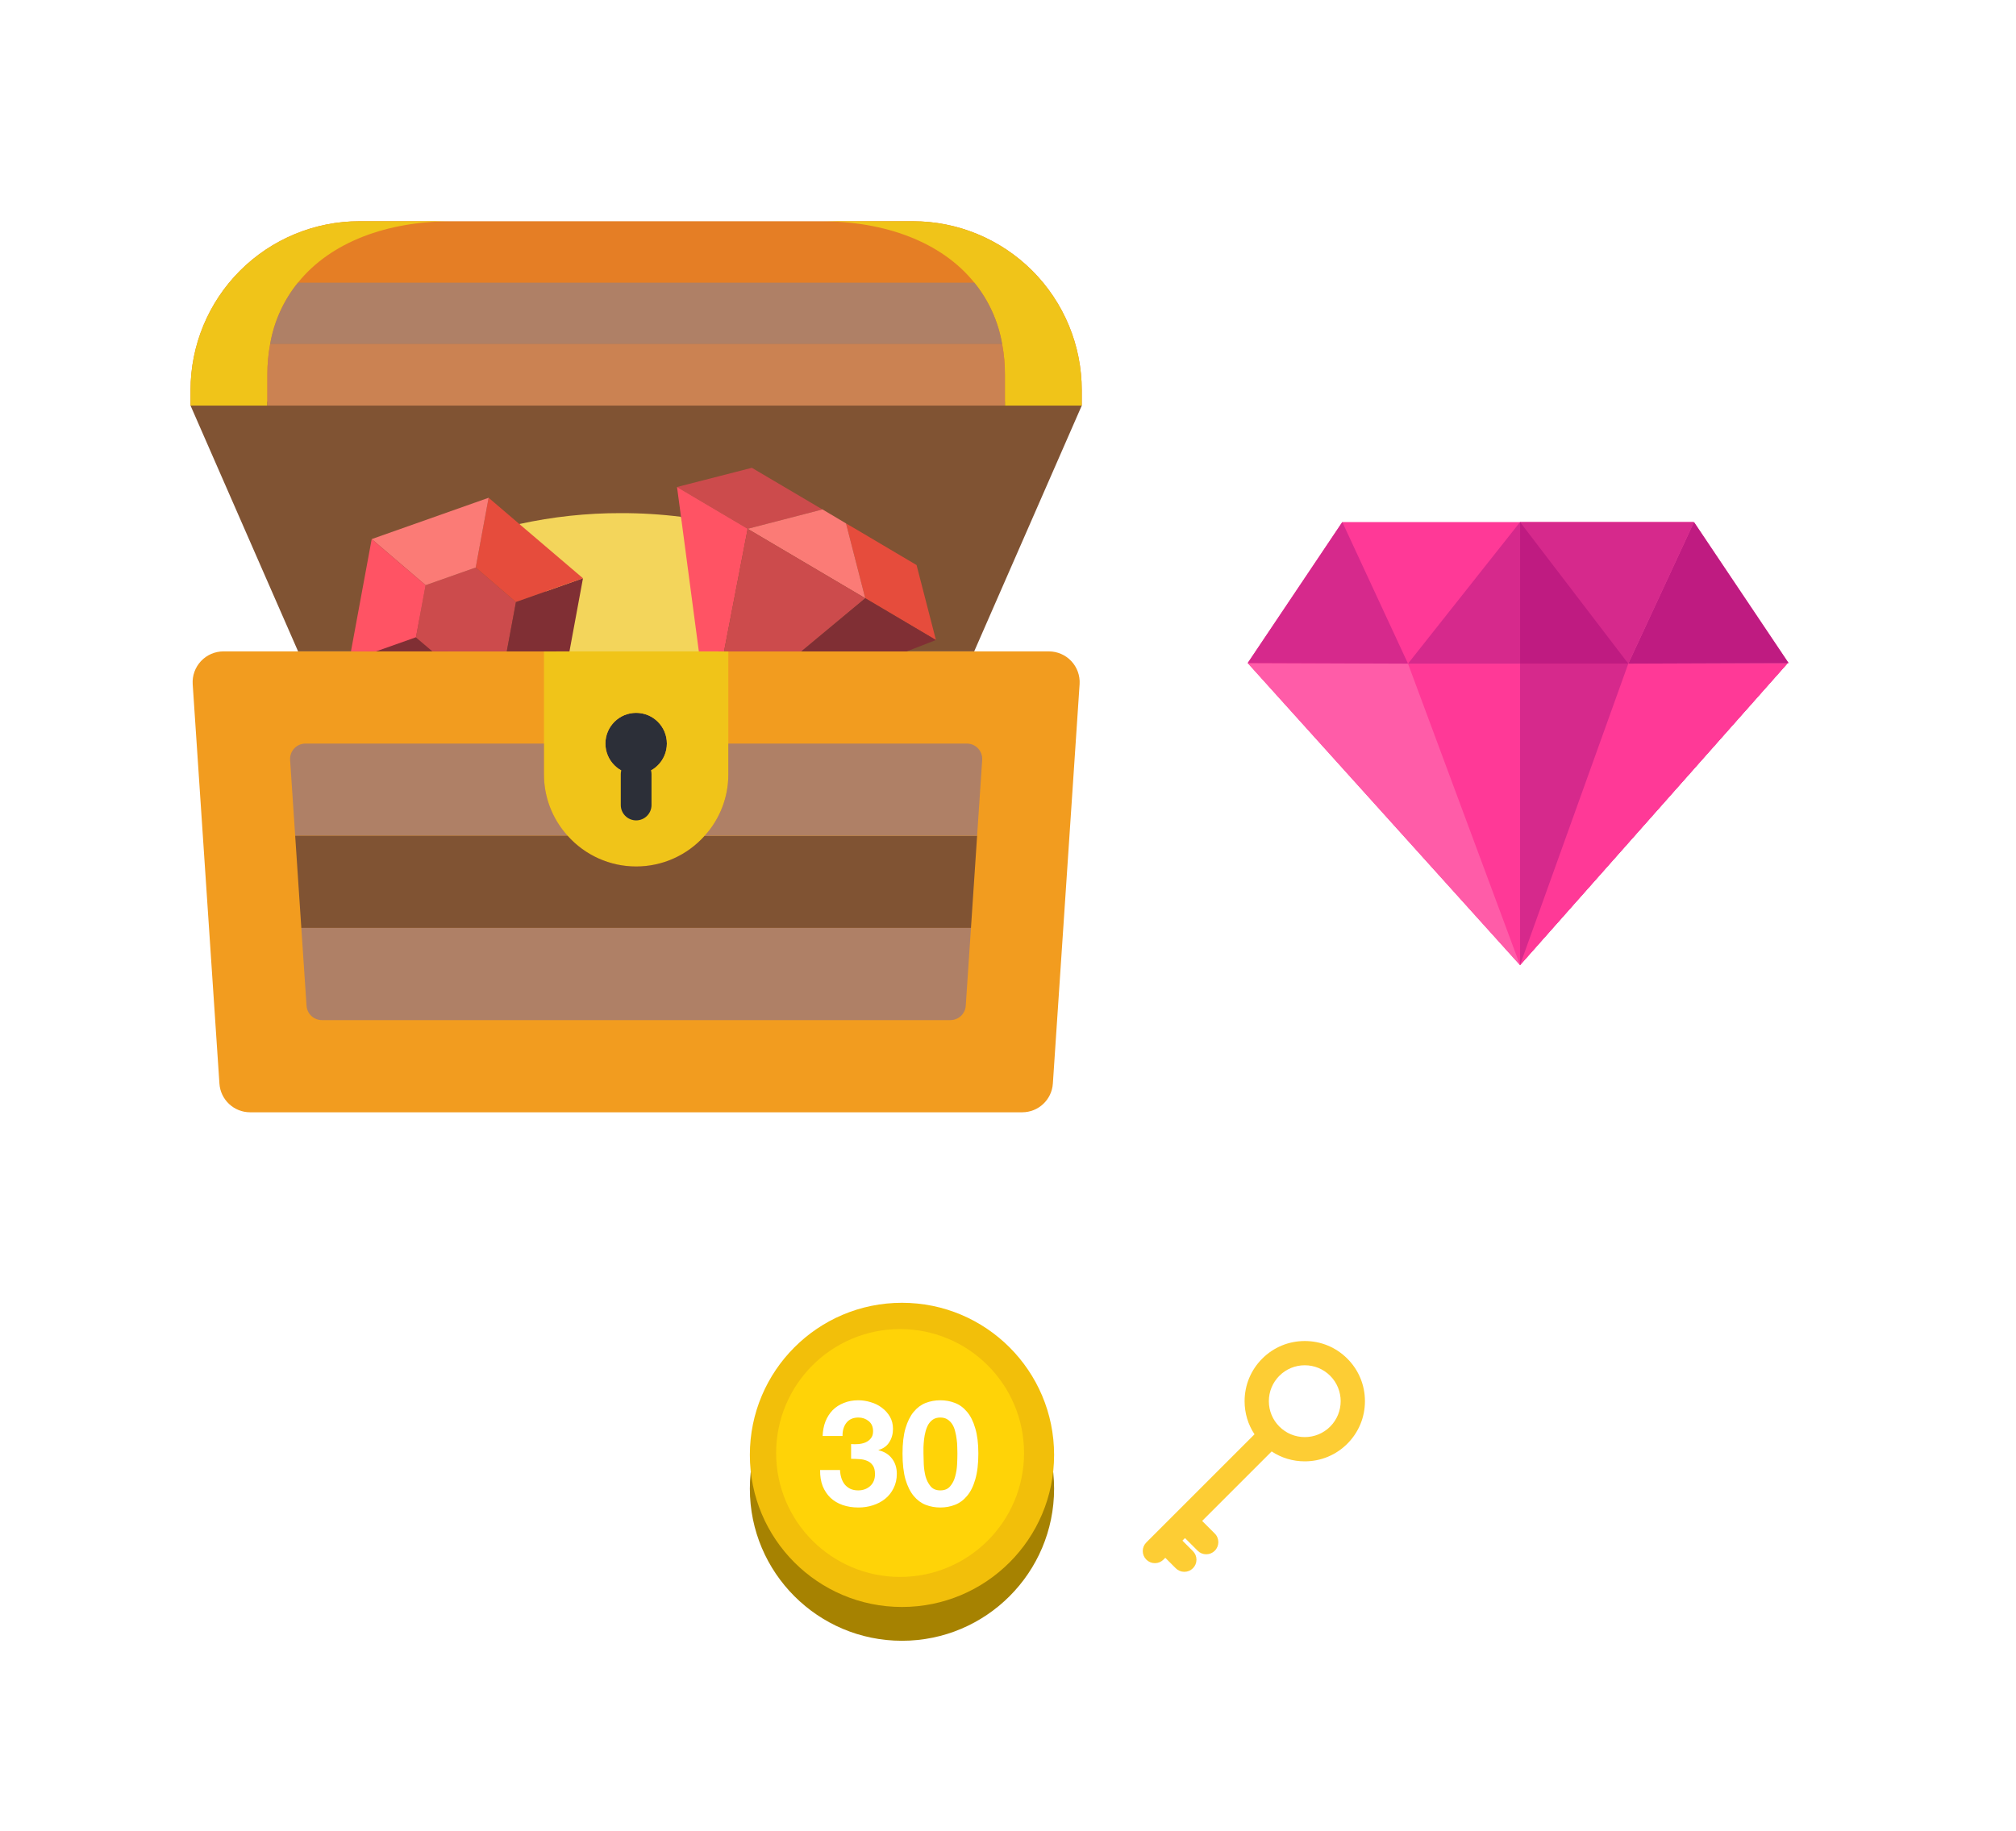 <svg width="328" height="298" viewBox="0 0 328 298" fill="none" xmlns="http://www.w3.org/2000/svg">
<rect width="328" height="298" fill="white"/>
<g filter="url(#filter0_d)">
<circle cx="146.75" cy="238.25" r="24.75" fill="#A68201"/>
<circle cx="146.75" cy="232.75" r="24.75" fill="#F2BF0A"/>
<circle cx="146.444" cy="232.444" r="20.167" fill="#FFD307"/>
<path d="M138.472 230.992V233.392C138.888 233.392 139.32 233.408 139.768 233.44C140.232 233.456 140.656 233.544 141.04 233.704C141.424 233.848 141.736 234.088 141.976 234.424C142.232 234.76 142.36 235.248 142.36 235.888C142.36 236.704 142.096 237.352 141.568 237.832C141.04 238.296 140.392 238.528 139.624 238.528C139.128 238.528 138.696 238.44 138.328 238.264C137.976 238.088 137.68 237.856 137.44 237.568C137.2 237.264 137.016 236.912 136.888 236.512C136.76 236.096 136.688 235.664 136.672 235.216H133.432C133.416 236.192 133.552 237.056 133.84 237.808C134.144 238.56 134.568 239.2 135.112 239.728C135.656 240.24 136.312 240.632 137.08 240.904C137.864 241.176 138.728 241.312 139.672 241.312C140.488 241.312 141.272 241.192 142.024 240.952C142.776 240.712 143.44 240.36 144.016 239.896C144.592 239.432 145.048 238.856 145.384 238.168C145.736 237.48 145.912 236.696 145.912 235.816C145.912 234.856 145.648 234.032 145.12 233.344C144.592 232.656 143.864 232.208 142.936 232V231.952C143.72 231.728 144.304 231.304 144.688 230.68C145.088 230.056 145.288 229.336 145.288 228.52C145.288 227.768 145.12 227.104 144.784 226.528C144.448 225.952 144.008 225.464 143.464 225.064C142.936 224.664 142.336 224.368 141.664 224.176C140.992 223.968 140.32 223.864 139.648 223.864C138.784 223.864 138 224.008 137.296 224.296C136.592 224.568 135.984 224.96 135.472 225.472C134.976 225.984 134.584 226.6 134.296 227.32C134.024 228.024 133.872 228.808 133.84 229.672H137.08C137.064 228.808 137.272 228.096 137.704 227.536C138.152 226.96 138.808 226.672 139.672 226.672C140.296 226.672 140.848 226.864 141.328 227.248C141.808 227.632 142.048 228.184 142.048 228.904C142.048 229.384 141.928 229.768 141.688 230.056C141.464 230.344 141.168 230.568 140.8 230.728C140.448 230.872 140.064 230.96 139.648 230.992C139.232 231.024 138.84 231.024 138.472 230.992ZM150.248 232.528C150.248 232.24 150.248 231.896 150.248 231.496C150.264 231.08 150.296 230.656 150.344 230.224C150.392 229.792 150.472 229.368 150.584 228.952C150.696 228.52 150.848 228.136 151.04 227.8C151.248 227.464 151.504 227.192 151.808 226.984C152.128 226.776 152.52 226.672 152.984 226.672C153.448 226.672 153.84 226.776 154.16 226.984C154.48 227.192 154.744 227.464 154.952 227.8C155.16 228.136 155.312 228.52 155.408 228.952C155.52 229.368 155.6 229.792 155.648 230.224C155.712 230.656 155.744 231.08 155.744 231.496C155.76 231.896 155.768 232.24 155.768 232.528C155.768 233.008 155.752 233.592 155.72 234.28C155.688 234.952 155.584 235.608 155.408 236.248C155.248 236.872 154.976 237.408 154.592 237.856C154.224 238.304 153.688 238.528 152.984 238.528C152.296 238.528 151.768 238.304 151.4 237.856C151.032 237.408 150.76 236.872 150.584 236.248C150.424 235.608 150.328 234.952 150.296 234.28C150.264 233.592 150.248 233.008 150.248 232.528ZM146.84 232.528C146.84 234.208 147 235.616 147.32 236.752C147.656 237.872 148.104 238.768 148.664 239.44C149.224 240.112 149.872 240.592 150.608 240.88C151.36 241.168 152.152 241.312 152.984 241.312C153.832 241.312 154.624 241.168 155.36 240.88C156.112 240.592 156.768 240.112 157.328 239.44C157.904 238.768 158.352 237.872 158.672 236.752C159.008 235.616 159.176 234.208 159.176 232.528C159.176 230.896 159.008 229.528 158.672 228.424C158.352 227.304 157.904 226.408 157.328 225.736C156.768 225.064 156.112 224.584 155.36 224.296C154.624 224.008 153.832 223.864 152.984 223.864C152.152 223.864 151.36 224.008 150.608 224.296C149.872 224.584 149.224 225.064 148.664 225.736C148.104 226.408 147.656 227.304 147.32 228.424C147 229.528 146.84 230.896 146.84 232.528Z" fill="white"/>
</g>
<path d="M212.285 218.221C209.67 218.221 207.211 219.238 205.361 221.088C203.514 222.938 202.494 225.396 202.494 228.011C202.494 229.959 203.049 231.805 204.107 233.399L186.504 251.002C186.131 251.375 185.926 251.87 185.926 252.398C185.926 252.925 186.131 253.42 186.504 253.792C186.875 254.165 187.371 254.37 187.898 254.37C188.426 254.37 188.92 254.165 189.293 253.793L189.59 253.497L191.293 255.201C191.666 255.574 192.162 255.779 192.689 255.779C193.217 255.779 193.711 255.574 194.084 255.202C194.084 255.201 194.084 255.201 194.084 255.201C194.457 254.829 194.662 254.333 194.662 253.807C194.662 253.279 194.457 252.784 194.084 252.411L192.379 250.706L192.797 250.289L194.855 252.347C195.228 252.72 195.723 252.925 196.25 252.925C196.777 252.925 197.273 252.72 197.644 252.347C198.414 251.577 198.414 250.326 197.646 249.557L195.588 247.498L206.896 236.189C208.49 237.246 210.336 237.801 212.285 237.801C214.9 237.801 217.359 236.782 219.207 234.934C221.057 233.084 222.074 230.626 222.074 228.011C222.074 225.395 221.057 222.937 219.207 221.088C217.359 219.238 214.9 218.221 212.285 218.221ZM212.285 233.855C210.725 233.855 209.256 233.247 208.152 232.144C207.049 231.039 206.441 229.572 206.441 228.011C206.441 226.45 207.049 224.983 208.152 223.878C209.256 222.775 210.725 222.167 212.285 222.167C213.846 222.167 215.312 222.775 216.418 223.878C218.695 226.157 218.695 229.864 216.418 232.144C215.312 233.247 213.846 233.855 212.285 233.855Z" fill="#FDCD34"/>
<g clip-path="url(#clip0)">
<path d="M176 63.499V66H31V63.499C30.996 56.206 33.892 49.209 39.05 44.05C44.209 38.892 51.206 35.995 58.499 36H148.501C155.795 35.995 162.791 38.892 167.95 44.05C173.108 49.209 176.004 56.206 176 63.499Z" fill="#E57E25"/>
<path d="M48.5 106L31 66L103.415 62.251L176 66L158.5 106H48.5Z" fill="#805333"/>
<path d="M59.047 106.47L67.173 100.05L72.092 103.7L74.125 110.765L59.047 106.47Z" fill="#802F34"/>
<path d="M118.5 106H170.65C172.033 106.001 173.354 106.574 174.301 107.582C175.248 108.591 175.736 109.945 175.65 111.325L171.299 176.325C171.129 178.949 168.954 180.992 166.325 181H40.675C38.046 180.992 35.871 178.949 35.7 176.325L31.35 111.325C31.264 109.945 31.753 108.591 32.699 107.582C33.646 106.574 34.967 106.001 36.35 106H118.5Z" fill="#F29C1F"/>
<path d="M91.105 109.23L88.65 95.23L84.5 85.275C89.919 84.085 95.452 83.49 101 83.5C104.277 83.493 107.549 83.693 110.8 84.1L117.8 109.23H91.105Z" fill="#F3D55B"/>
<path d="M83.95 97.95L82.45 106H70.35L67.675 103.725V103.7L69.25 95.225L77.4 92.35L83.925 97.95H83.95Z" fill="#CC4B4C"/>
<path d="M121.625 86.15L121.65 86.049L121.925 86.225L121.625 86.15Z" fill="#804537"/>
<path d="M108.5 121C108.5 123.761 106.261 126 103.5 126C100.739 126 98.5 123.761 98.5 121C98.5 118.238 100.739 116 103.5 116C106.261 116 108.5 118.238 108.5 121V121Z" fill="#2C2F38"/>
<path d="M88.5 106V126C88.5 134.285 95.215 141 103.5 141C111.785 141 118.5 134.285 118.5 126V106H88.5ZM103.5 126C100.739 126 98.5 123.761 98.5 121C98.5 118.238 100.739 116 103.5 116C106.261 116 108.5 118.238 108.5 121C108.491 123.758 106.258 125.992 103.5 126Z" fill="#F0C419"/>
<path d="M92.35 135.999H48.025L47.2 123.675C47.151 122.982 47.394 122.301 47.867 121.793C48.342 121.285 49.005 120.999 49.7 121H88.5V126C88.491 129.697 89.865 133.264 92.35 135.999V135.999Z" fill="#AF8066"/>
<path d="M158.975 135.999L157.975 151H49.025L48.025 135.999H92.35C95.183 139.181 99.24 141 103.5 141C107.76 141 111.817 139.181 114.65 135.999H158.975Z" fill="#805333"/>
<path d="M157.975 151L157.125 163.675C157.033 164.987 155.94 166.004 154.625 166H52.375C51.06 166.004 49.967 164.987 49.875 163.675L49.025 151H157.975Z" fill="#AF8066"/>
<path d="M159.8 123.675L158.975 135.999H114.65C117.135 133.264 118.509 129.697 118.5 126V121H157.3C157.994 120.999 158.658 121.285 159.133 121.793C159.606 122.301 159.849 122.982 159.8 123.675V123.675Z" fill="#AF8066"/>
<path d="M73.5 36C63.025 36 53.825 39.35 48.474 45.999C46.131 48.889 44.574 52.333 43.95 56C43.644 57.648 43.493 59.323 43.5 61V66H31V63.499C30.996 56.206 33.892 49.209 39.05 44.05C44.209 38.892 51.206 35.995 58.499 36H73.5Z" fill="#F0C419"/>
<path d="M176 63.499V66H163.5V61C163.507 59.323 163.357 57.648 163.05 56C162.426 52.333 160.869 48.889 158.525 45.999C153.174 39.35 143.975 36 133.5 36H148.501C155.795 35.996 162.791 38.892 167.95 44.05C173.108 49.209 176.004 56.206 176 63.499V63.499Z" fill="#F0C419"/>
<path d="M163.5 61V66H43.5V61C43.493 59.323 43.644 57.648 43.95 56H163.05C163.357 57.648 163.507 59.323 163.5 61V61Z" fill="#CB8252"/>
<path d="M163.05 56H43.95C44.574 52.333 46.132 48.889 48.474 45.999H158.525C160.869 48.889 162.426 52.333 163.05 56Z" fill="#AF8066"/>
<path d="M103.5 133.5C102.119 133.5 101 132.381 101 131V126C101 124.619 102.119 123.5 103.5 123.5C104.881 123.5 106 124.619 106 126V131C106 132.381 104.881 133.5 103.5 133.5Z" fill="#2C2F38"/>
<path d="M152.275 104.15L140.776 97.35L137.65 85.174L139.575 86.299L149.124 91.95L152.275 104.15Z" fill="#E64C3C"/>
<path d="M133.801 82.9L121.65 86.049L110.15 79.25L122.325 76.125L131.9 81.775L133.801 82.9Z" fill="#CC4B4C"/>
<path d="M140.776 97.35L121.975 86.25L121.925 86.225L121.65 86.049L133.801 82.9H133.825L137.65 85.174L140.776 97.35Z" fill="#FB7B76"/>
<path d="M121.65 86.049L121.625 86.15L117.8 106H113.7L110.8 84.1L110.15 79.25L121.65 86.049Z" fill="#FF5364"/>
<path d="M140.776 97.35L130.376 106H117.8L121.625 86.15L121.925 86.225L121.975 86.25L140.776 97.35Z" fill="#CC4B4C"/>
<path d="M152.275 104.15L147.525 106H130.376L140.776 97.35L152.275 104.15Z" fill="#802F34"/>
<path d="M94.85 94.1L92.65 106H82.45L83.95 97.95L94.85 94.1Z" fill="#802F34"/>
<path d="M94.85 94.1L83.95 97.95H83.925L77.4 92.35L79.5 81.001L84.5 85.275L94.85 94.1Z" fill="#E64C3C"/>
<path d="M79.5 81.001L77.4 92.35L69.25 95.225L60.475 87.725L79.5 81.001Z" fill="#FB7B76"/>
<path d="M69.25 95.225L67.675 103.7L61.175 106H57.1L58.825 96.65L60.475 87.725L69.25 95.225Z" fill="#FF5364"/>
</g>
<path d="M247.303 157.046L203 107.897L218.391 84.954H275.533L290.894 107.854L247.303 157.046Z" fill="#FF3997"/>
<path d="M247.314 157.034L290.894 107.854L275.533 84.954H247.314V157.034Z" fill="#D6298C"/>
<path d="M203 107.897L247.303 157.046L290.771 107.994L203 107.897Z" fill="#FF5CA8"/>
<path d="M247.314 107.946V157.034L290.771 107.994L247.314 107.946Z" fill="#FF3997"/>
<path d="M247.303 157.046L229.079 107.994H264.921L247.303 157.046Z" fill="#FF3997"/>
<path d="M264.921 107.994H229.079L247.315 84.954L264.921 107.994Z" fill="#D6298C"/>
<path d="M203 107.897L229.079 107.994L218.391 84.954L203 107.897Z" fill="#D6298C"/>
<path d="M291 107.897L264.921 107.994L275.609 84.954L291 107.897Z" fill="#FF5CA8"/>
<path d="M247.314 107.994V157.016L264.921 107.994H247.314Z" fill="#D6298C"/>
<path d="M247.314 84.957V107.995H264.921L247.314 84.957Z" fill="#BF1B81"/>
<path d="M291 107.897L264.921 107.994L275.609 84.954L291 107.897Z" fill="#BF1B81"/>
<defs>
<filter id="filter0_d" x="118" y="208" width="57.5" height="63" filterUnits="userSpaceOnUse" color-interpolation-filters="sRGB">
<feFlood flood-opacity="0" result="BackgroundImageFix"/>
<feColorMatrix in="SourceAlpha" type="matrix" values="0 0 0 0 0 0 0 0 0 0 0 0 0 0 0 0 0 0 127 0" result="hardAlpha"/>
<feOffset dy="4"/>
<feGaussianBlur stdDeviation="2"/>
<feComposite in2="hardAlpha" operator="out"/>
<feColorMatrix type="matrix" values="0 0 0 0 0 0 0 0 0 0 0 0 0 0 0 0 0 0 0.25 0"/>
<feBlend mode="normal" in2="BackgroundImageFix" result="effect1_dropShadow"/>
<feBlend mode="normal" in="SourceGraphic" in2="effect1_dropShadow" result="shape"/>
</filter>
<clipPath id="clip0">
<rect width="145" height="145" fill="white" transform="translate(31 36)"/>
</clipPath>
</defs>
</svg>
